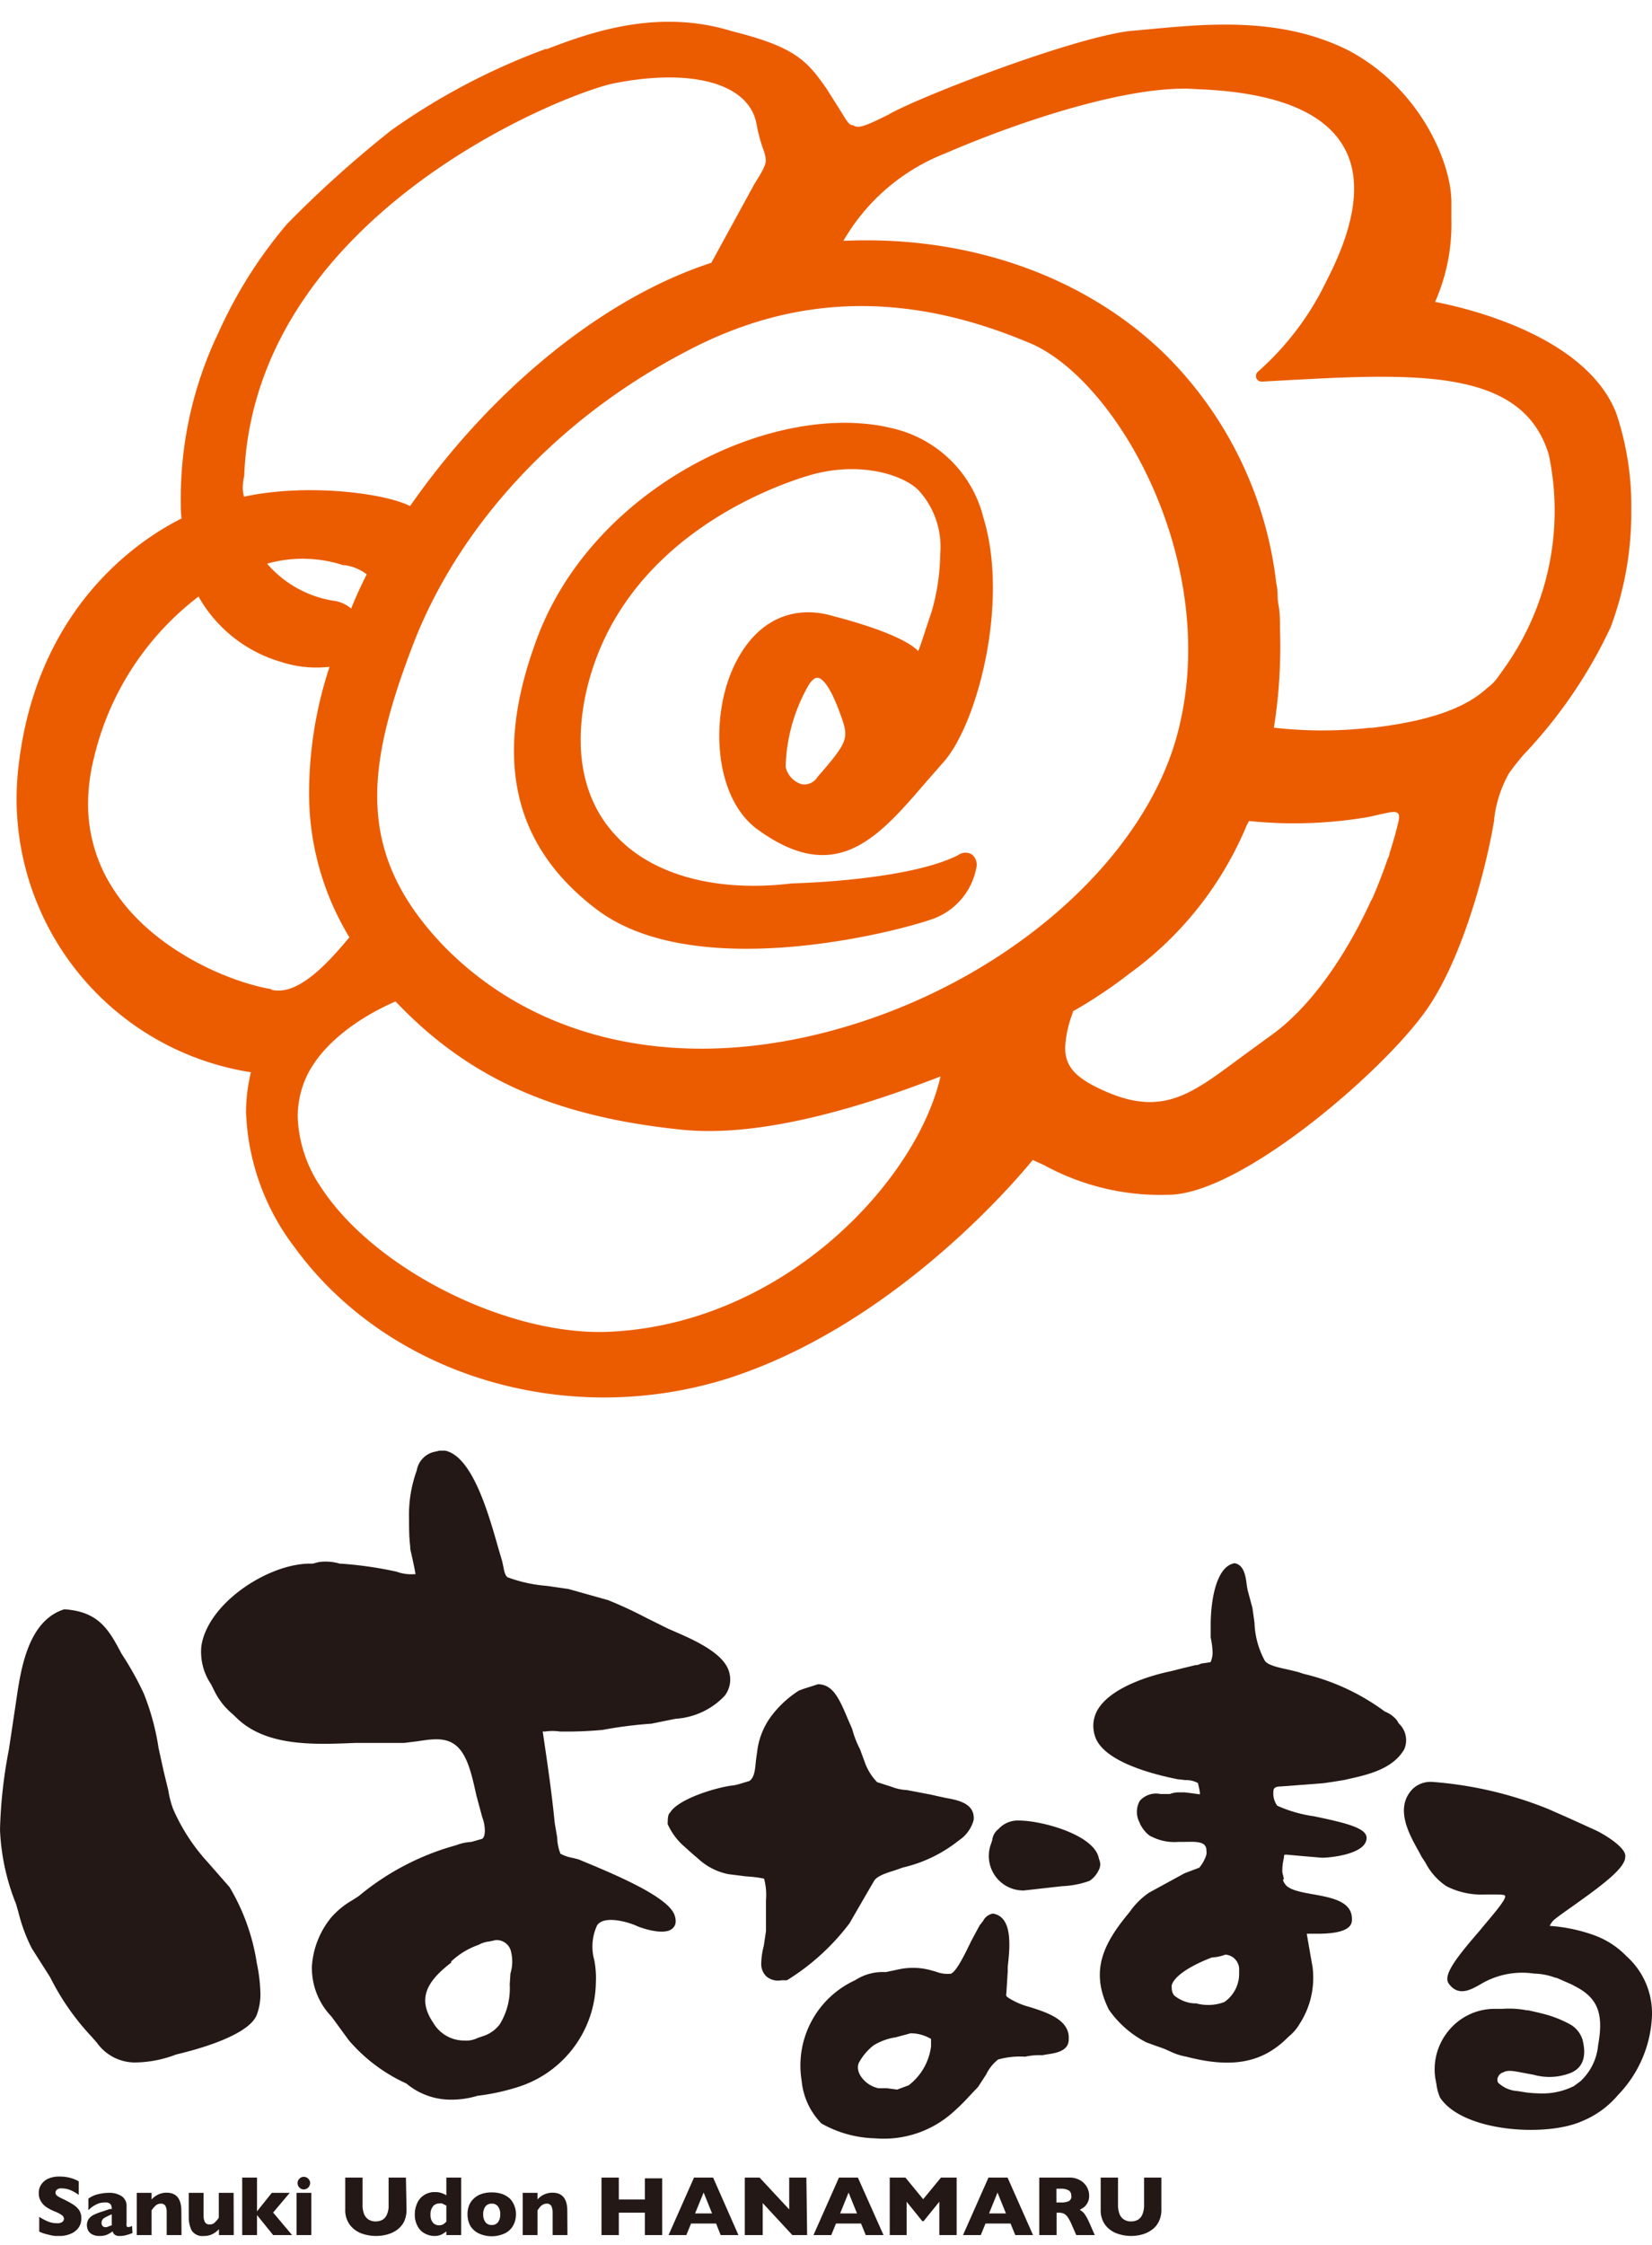 <svg viewBox="0.05 -0.95 111.59 150.497" xmlns="http://www.w3.org/2000/svg" width="1841" height="2500"><path d="M66 57.11a.89.89 0 0 0-.31-.91.85.85 0 0 0-.93.06c-3.44 1.73-11.12 1.9-11.2 1.9-5.18.63-9.55-.59-12-3.32-2.12-2.33-2.78-5.64-1.92-9.57C42 34.76 52.7 31.2 54.82 30.59c3.35-.95 6.27 0 7.29 1.05a5.64 5.64 0 0 1 1.45 4.29 14.6 14.6 0 0 1-.56 3.82l-.52 1.57c-.15.46-.3.92-.41 1.16-1.1-1.17-5.16-2.21-5.63-2.33-2.76-.86-5.19.22-6.64 3-1.8 3.42-1.62 9 1.3 11.28 5.39 4 8.23.7 11.52-3.13l1.14-1.3c2.28-2.52 4.48-10.76 2.72-16.52a8.22 8.22 0 0 0-6-6c-8-2.08-20.6 3.94-24.29 14.52-2.82 7.81-1.45 13.67 4.18 17.93 7 5.27 21.58 1.14 22.94.53A4.56 4.56 0 0 0 66 57.11zM54.7 44.73c.14-.21.37-.47.58-.45s.75.27 1.55 2.5c.58 1.61.52 1.8-1.56 4.2a1.05 1.05 0 0 1-1.06.49 1.57 1.57 0 0 1-1.09-1.18 11.63 11.63 0 0 1 1.58-5.56z" fill="#eb5c01"/><path d="M109.22 26.41c-2.07-5.25-10.16-7.1-12.23-7.5a13 13 0 0 0 1.1-5.57v-1.15c0-2.74-2.18-7.76-7-10.28C86.58-.33 81.68.13 77.74.5l-1.43.13c-4.09.53-14.41 4.54-16.25 5.64-1.73.87-2.07.93-2.39.71h-.09c-.2-.06-.35-.31-.71-.9l-1-1.58C54.56 2.63 53.76 1.7 49.5.64 44.39-.95 39.74.8 37 1.84h-.1a44.57 44.57 0 0 0-10.4 5.47 75.52 75.52 0 0 0-7.06 6.34A30.79 30.79 0 0 0 14.8 21a25.89 25.89 0 0 0-2.54 11.21c0 .44 0 .88.05 1.32C9.23 35.07 2.5 39.7 1.3 50.27a19.4 19.4 0 0 0-.13 2.26A18.71 18.71 0 0 0 17 70.91a11.58 11.58 0 0 0-.33 2.69 15.94 15.94 0 0 0 3.26 9.1c6.32 8.69 18.35 12.3 29.25 8.89 11.11-3.54 19.35-13.19 20.63-14.76l.77.35a16.34 16.34 0 0 0 8.38 2c4.74 0 13.92-7.82 17.09-12 2.62-3.34 4.35-9.78 4.93-13.29v-.09a8.17 8.17 0 0 1 1-3.07 16.12 16.12 0 0 1 1.02-1.29 32.39 32.39 0 0 0 5.85-8.58 22 22 0 0 0 1.39-7.9 19.57 19.57 0 0 0-1.02-6.55zm-92.67 4.23a.15.15 0 0 0 0-.07C17.28 13.25 37.72 5 41.45 4.17c5.34-1.07 9.15 0 9.69 2.67a10.89 10.89 0 0 0 .48 1.81 2.57 2.57 0 0 1 .16.68c0 .35-.2.71-.77 1.62 0 0-2.49 4.55-2.91 5.32-7.24 2.35-14.79 8.46-20.35 16.42-1.79-.9-7.06-1.54-11.22-.63a3.12 3.12 0 0 1-.08-.52 3.63 3.63 0 0 1 .1-.9zm8.27 6.66c-.38.76-.74 1.53-1.05 2.31a2.37 2.37 0 0 0-1-.5 7.47 7.47 0 0 1-4.68-2.53 8.86 8.86 0 0 1 5.14.1h.09a3.1 3.1 0 0 1 1.5.62zm-6.44 28c-2.82-.47-7.95-2.62-10.6-6.64A10.45 10.45 0 0 1 6 52.84a12.89 12.89 0 0 1 .39-3.13 19.25 19.25 0 0 1 7.07-10.91A9.41 9.41 0 0 0 19 43.2a7.69 7.69 0 0 0 3.31.34 27.32 27.32 0 0 0-1.38 8.26 18.71 18.71 0 0 0 2.72 10c-1.59 1.92-3.55 3.97-5.27 3.54zm23.14 23.11c-6.85.46-16.09-4.09-19.77-9.71a9 9 0 0 1-1.59-4.77 6.44 6.44 0 0 1 .73-3c1.48-2.76 4.83-4.35 5.88-4.8 4.94 5.2 10.77 7.8 19.46 8.67 4.35.41 10.19-.82 17.35-3.61-1.58 6.97-10.4 16.53-22.06 17.22zm14.68-20.3c-10.41 2.8-20 .68-26.27-5.82-5.89-6.21-5.19-12-1.85-20.58 3.19-8 9.82-15 18.18-19.38 7.45-4 15.17-4.18 23.63-.52 5.88 2.78 12.57 14.9 9.76 26C77.46 56.62 67.82 65 56.2 68.11zM94.51 54c-.14.61-.34 1.34-.6 2.13 0 .16-.11.32-.16.48-.27.78-.58 1.59-.93 2.41a2.5 2.5 0 0 1-.17.33c-1.25 2.75-3.65 6.94-6.91 9.19l-2.08 1.52c-3.26 2.42-5.23 3.89-9.25 2-1.69-.79-2.41-1.53-2.41-2.81a7.5 7.5 0 0 1 .52-2.37v-.08a31.72 31.72 0 0 0 3.82-2.55 23.49 23.49 0 0 0 7.92-10l.16-.3a29.69 29.69 0 0 0 8-.26c1.68-.34 2.32-.69 2.09.31zm-1.87-6.35a28.82 28.82 0 0 1-6.54 0 34.85 34.85 0 0 0 .41-6.65v-.08c0-.51 0-1-.09-1.5s-.06-.72-.08-1a4 4 0 0 0-.08-.52 25.92 25.92 0 0 0-7.46-15.4c-5.42-5.32-13.33-8.1-21.78-7.71a13.67 13.67 0 0 1 6.87-5.9c5.13-2.22 12.65-4.69 17-4.34 5.19.19 8.52 1.48 9.9 3.85 1.26 2.14.88 5.19-1.12 9.06A19.3 19.3 0 0 1 85 23.64a.4.4 0 0 0-.08.43.39.39 0 0 0 .37.22l1.1-.06c9.22-.51 16.51-.91 18.28 5a18.3 18.3 0 0 1-3.09 14.52l-.32.45a3.05 3.05 0 0 1-.75.77c-1.69 1.57-4.51 2.31-7.87 2.7z" fill="#eb5c01"/><g fill="#231815"><path d="M94.54 114.87l-.14-.23a2 2 0 0 0-.81-.58 15 15 0 0 0-5.47-2.54l-.4-.13-.71-.17c-.6-.13-1.35-.29-1.53-.6a5.72 5.72 0 0 1-.69-2.55l-.14-1-.32-1.19-.06-.33c-.07-.59-.18-1.4-.83-1.5-1.27.22-1.61 2.61-1.61 4.17v.85a5.8 5.8 0 0 1 .13 1 1.63 1.63 0 0 1-.14.66l-.6.09a.29.29 0 0 0-.13.05c-.05 0-.09.06-.3.06l-.9.22-.84.21c-.39.08-3.82.81-4.86 2.59a2.18 2.18 0 0 0-.29 1.07 2.36 2.36 0 0 0 .12.72c.55 1.66 3.72 2.52 5.57 2.89l.54.06a1.61 1.61 0 0 1 .84.2l.07.31a3.25 3.25 0 0 1 .07.44h-.1l-.43-.06-.48-.06h-.37a1.61 1.61 0 0 0-.66.11h-.62a1.47 1.47 0 0 0-1.41.46 1.52 1.52 0 0 0 0 1.49c0 .09.41.8.85.95a3.37 3.37 0 0 0 1.76.33h.38c.49 0 1.16-.06 1.4.23a.51.51 0 0 1 .11.34 1 1 0 0 1 0 .29 2.49 2.49 0 0 1-.48.88l-1 .38-2.38 1.3a5.06 5.06 0 0 0-1.33 1.32c-1.81 2.16-2.68 4-1.4 6.58a6.91 6.91 0 0 0 2.53 2.21l.6.22.6.21.38.17a4.28 4.28 0 0 0 1.13.37c3 .78 5 .43 6.65-1.11l.25-.24a3.17 3.17 0 0 0 .75-.87 5.72 5.72 0 0 0 .87-3.84s-.3-1.7-.39-2.24h.73c.75 0 1.78-.07 2.17-.51a.64.64 0 0 0 .15-.42v-.08c0-1.18-1.39-1.43-2.61-1.65-.8-.14-1.62-.29-1.89-.67s-.09-.36-.09-.36l-.11-.45a3.61 3.61 0 0 1 .11-1c0-.17 0-.2.15-.2l1.23.11 1.2.1c.51 0 3-.23 3-1.34 0-.66-1.34-1-3.56-1.46a9.12 9.12 0 0 1-2.47-.71 1.39 1.39 0 0 1-.26-1c0-.27.3-.3.47-.3l1.46-.11 1.43-.11.7-.1.73-.12.26-.06c1.36-.3 3-.68 3.78-2a1.54 1.54 0 0 0-.36-1.75zM79.2 132.72a.68.68 0 0 1 0-.19c.2-.7 1.54-1.43 2.72-1.87a2.85 2.85 0 0 0 .9-.19 1 1 0 0 1 .93.92 2.64 2.64 0 0 1 0 .28 2.31 2.31 0 0 1-1 2 3.07 3.07 0 0 1-1.9.09h-.15a2.34 2.34 0 0 1-1.34-.54.79.79 0 0 1-.16-.5zM69.58 134a5 5 0 0 1-1.42-.62c-.16-.12-.16-.12-.13-.34l.09-1.43v-.31c.14-1.26.38-3.38-1-3.6a.92.92 0 0 0-.66.49l-.24.31-.57 1.06c-.4.83-1 2.08-1.38 2.2a2.13 2.13 0 0 1-1-.14l-.29-.08a4.55 4.55 0 0 0-2.1-.1l-1 .21a3.42 3.42 0 0 0-2.07.55 6.33 6.33 0 0 0-3.61 6.78 4.74 4.74 0 0 0 1.34 2.89 7.74 7.74 0 0 0 3.63 1 7 7 0 0 0 5.22-1.73 14 14 0 0 0 1.24-1.23l.48-.5.56-.86a2.8 2.8 0 0 1 .8-1 5.45 5.45 0 0 1 1.82-.19 4.44 4.44 0 0 1 1.17-.1l.34-.06c.54-.08 1.44-.21 1.44-1 .1-1.31-1.43-1.82-2.66-2.2zM58 138.09a.93.93 0 0 1 .05-.29 3.82 3.82 0 0 1 1-1.2 4 4 0 0 1 1.51-.55l1-.27a2.71 2.71 0 0 1 1.38.38v.51a3.94 3.94 0 0 1-1.51 2.62l-.78.29-.67-.09h-.59a1.92 1.92 0 0 1-1.2-.82 1.14 1.14 0 0 1-.19-.58z"/><path d="M74.28 124c-.26-1.61-3.86-2.58-5.39-2.58a1.76 1.76 0 0 0-1.4.58 1.05 1.05 0 0 0-.41.71l-.06.21a2.33 2.33 0 0 0 2.19 3.22l2.58-.29a6.2 6.2 0 0 0 1.86-.36 1.79 1.79 0 0 0 .62-.73.81.81 0 0 0 .1-.39 1 1 0 0 0-.09-.37zM57.43 128.36l1-1.73.67-1.15c.21-.34.92-.55 1.43-.71l.51-.18a9.47 9.47 0 0 0 3.78-1.83 2.4 2.4 0 0 0 1-1.38c.1-1.12-1.07-1.34-1.85-1.48l-.51-.11-.53-.12-1.63-.31a3.14 3.14 0 0 1-1-.21l-1-.32a3.7 3.7 0 0 1-.85-1.39l-.31-.84a6.68 6.68 0 0 1-.53-1.37l-.31-.71c-.56-1.34-1-2.3-2-2.3l-1 .32-.29.11a7.1 7.1 0 0 0-1.89 1.76 5 5 0 0 0-.89 2.11l-.12.86c-.05.56-.09 1.13-.44 1.37l-.77.23-.25.06c-1.05.09-3.78.89-4.34 1.85-.13.09-.16.36-.16.77a4.38 4.38 0 0 0 1.12 1.51l.48.43.51.44a4.19 4.19 0 0 0 2 1l1.2.15a8.3 8.3 0 0 1 1.2.15 4.13 4.13 0 0 1 .13 1.45v2.1l-.15 1a5 5 0 0 0-.17 1.18 1.15 1.15 0 0 0 .37.89 1.22 1.22 0 0 0 1 .24h.37a15.5 15.5 0 0 0 4.22-3.84zM15.56 125.92l-.77-.88-.72-.82a13 13 0 0 1-2.33-3.59 6.42 6.42 0 0 1-.32-1.24l-.32-1.32-.34-1.55a16.51 16.51 0 0 0-1-3.68 20.88 20.88 0 0 0-1.5-2.68c-.84-1.59-1.52-2.85-3.87-3-2.44.77-2.93 4-3.24 6.14l-.5 3.33a32.23 32.23 0 0 0-.6 5.41 15 15 0 0 0 1.08 5l.17.59a11.26 11.26 0 0 0 .9 2.42L3.44 132a16.78 16.78 0 0 0 2.79 4l.36.41a3.16 3.16 0 0 0 2.52 1.34 7.9 7.9 0 0 0 2.84-.54c1.11-.26 4.84-1.21 5.44-2.66a4 4 0 0 0 .25-1.49 11.16 11.16 0 0 0-.24-2 14.23 14.23 0 0 0-1.84-5.14z"/><path d="M39.51 124.2l-.38-.16-.4-.1a2.67 2.67 0 0 1-.82-.28 3.06 3.06 0 0 1-.22-1.08l-.17-1c-.2-2.06-.51-4.14-.81-6.17h.16a3.48 3.48 0 0 1 1 0 26.18 26.18 0 0 0 2.89-.11 28.8 28.8 0 0 1 3.3-.42l.83-.17.8-.16A5 5 0 0 0 49 113a1.8 1.8 0 0 0 .32-1.54c-.3-1.31-2.35-2.21-3.7-2.8l-.44-.19-1.53-.76a27.69 27.69 0 0 0-2.53-1.17l-2.67-.75-1.45-.21a9.82 9.82 0 0 1-2.66-.58c-.18-.12-.24-.45-.29-.72l-.08-.37-.26-.88c-.66-2.32-1.75-6.2-3.6-6.58h-.36l-.44.1a1.56 1.56 0 0 0-1.11 1.24 8.75 8.75 0 0 0-.52 3.21c0 .63 0 1.26.08 1.93v.15l.11.49c.08.35.2.92.25 1.22H28a2.81 2.81 0 0 1-1.16-.17 26.23 26.23 0 0 0-3.75-.54H23a3.25 3.25 0 0 0-1.45-.1l-.38.1c-2.86-.11-7.1 2.63-7.52 5.58a3.9 3.9 0 0 0 .65 2.55l.21.42a4.79 4.79 0 0 0 1.26 1.61l.27.26c2 1.93 5.2 1.8 8 1.68h3.31l.89-.11c1.05-.16 2-.31 2.72.38s1 2.07 1.27 3.28l.39 1.45a2.63 2.63 0 0 1 .18.91c0 .28-.06.51-.2.57l-.32.09-.38.11a3.48 3.48 0 0 0-1 .21l-.37.11a17.51 17.51 0 0 0-6.25 3.34l-.4.26a5.61 5.61 0 0 0-1.43 1.15 5.78 5.78 0 0 0-1.33 3.31 4.72 4.72 0 0 0 1.32 3.41l1.17 1.6a11.23 11.23 0 0 0 3.89 2.92 4.67 4.67 0 0 0 3 1.09 6.05 6.05 0 0 0 1.8-.26 14.81 14.81 0 0 0 2.88-.64 7.52 7.52 0 0 0 5.12-7 6.46 6.46 0 0 0-.11-1.53 3.4 3.4 0 0 1 .19-2.33c.45-.71 2.13-.24 2.76.07 0 0 1.74.69 2.34.13a.62.62 0 0 0 .21-.49 1.15 1.15 0 0 0-.07-.39c-.36-1.12-3.29-2.46-6.11-3.62zm-9 6.75a5.12 5.12 0 0 1 1.87-1.14 1.88 1.88 0 0 1 .74-.23l.41-.09a1 1 0 0 1 1 .64 2.75 2.75 0 0 1 0 1.61l-.05.75a4.61 4.61 0 0 1-.67 2.68 2.25 2.25 0 0 1-1.07.78l-.44.15a1.67 1.67 0 0 1-.86.17 2.42 2.42 0 0 1-2.12-1.19c-1.17-1.72-.32-2.89 1.22-4.08zM109.92 130.58a5.75 5.75 0 0 0-2.19-1.42 11.1 11.1 0 0 0-3-.63 1.41 1.41 0 0 1 .24-.36c.18-.17.69-.53 1.27-.94 2-1.42 3.59-2.59 3.59-3.35a.39.39 0 0 0 0-.15c-.13-.65-1.66-1.52-2.12-1.71l-1.65-.75-1.43-.63a26.08 26.08 0 0 0-7.85-1.83 1.76 1.76 0 0 0-1.29.46c-1.27 1.28-.26 3.07.41 4.26l.18.34.25.38a4.27 4.27 0 0 0 1.42 1.6 5.21 5.21 0 0 0 2.64.56h.22c.84 0 1.07 0 1.11.1.07.28-1 1.46-1.7 2.32-1.54 1.78-2.51 3-2.12 3.58.65.92 1.49.44 2.16.06a5.45 5.45 0 0 1 3.61-.72 4.35 4.35 0 0 1 1.39.26l.19.05 1 .44.14.08c1.59.79 2 1.87 1.61 4a3.77 3.77 0 0 1-1.21 2.45l-.42.31a4.71 4.71 0 0 1-2.19.5 9.61 9.61 0 0 1-1-.06l-.63-.1a2.1 2.1 0 0 1-1.3-.56.42.42 0 0 1 0-.41.54.54 0 0 1 .36-.3c.38-.22 1 0 2 .16a3.93 3.93 0 0 0 2.47-.09c.88-.33 1.17-1.11.86-2.29a1.81 1.81 0 0 0-.92-1.06 7.8 7.8 0 0 0-1.35-.56c-.47-.14-1-.25-1.37-.34h-.11a6.31 6.31 0 0 0-1.66-.1H101a4 4 0 0 0-3 1.36 4.09 4.09 0 0 0-1 3.31l.08.43a3.21 3.21 0 0 0 .25.9c1.55 2.32 7.2 2.67 9.61 1.57a6.26 6.26 0 0 0 2.4-1.75 8.15 8.15 0 0 0 2.3-5.41v-.19a5.16 5.16 0 0 0-1.72-3.77zM5.54 148.28a1 1 0 0 1-.19.63 1.18 1.18 0 0 1-.52.4 1.84 1.84 0 0 1-.76.15h-.3a2.8 2.8 0 0 1-.46-.09 3.1 3.1 0 0 1-.61-.2v-1a3.66 3.66 0 0 0 .58.31 1.54 1.54 0 0 0 .61.12.57.57 0 0 0 .39-.1.3.3 0 0 0 .09-.19.31.31 0 0 0-.15-.26 2 2 0 0 0-.44-.23 3.37 3.37 0 0 1-.57-.29 1.24 1.24 0 0 1-.39-.4 1 1 0 0 1-.15-.56 1 1 0 0 1 .15-.56 1.12 1.12 0 0 1 .47-.41 1.81 1.81 0 0 1 .78-.15 2.91 2.91 0 0 1 .6.06 2.69 2.69 0 0 1 .45.14 1.32 1.32 0 0 1 .25.13v.91a2.73 2.73 0 0 0-.53-.31 1.48 1.48 0 0 0-.63-.13.44.44 0 0 0-.31.08.26.26 0 0 0-.1.21.26.26 0 0 0 .1.2 1.82 1.82 0 0 0 .35.2 6.11 6.11 0 0 1 .71.38 1.48 1.48 0 0 1 .43.39.94.94 0 0 1 .15.57zM9 149.26a2.85 2.85 0 0 1-.41.14 1.44 1.44 0 0 1-.45.06.53.53 0 0 1-.35-.09.55.55 0 0 1-.14-.22 1.65 1.65 0 0 1-.36.22 1.25 1.25 0 0 1-.52.09 1 1 0 0 1-.5-.11.64.64 0 0 1-.27-.27.84.84 0 0 1-.08-.34.76.76 0 0 1 .13-.44 1 1 0 0 1 .36-.28 4.17 4.17 0 0 1 .59-.22l.32-.11.16-.05h.12a.54.54 0 0 0-.09-.33.45.45 0 0 0-.36-.11 1.25 1.25 0 0 0-.61.14 1.93 1.93 0 0 0-.52.38v-.78a1.94 1.94 0 0 1 .4-.22 2.39 2.39 0 0 1 .46-.12 2.61 2.61 0 0 1 .48-.05 1.52 1.52 0 0 1 .93.24.78.78 0 0 1 .31.66v1.1a1.19 1.19 0 0 0 0 .24.11.11 0 0 0 .11.07.54.54 0 0 0 .26-.08zm-1.4-.55V148a3.73 3.73 0 0 0-.53.26.38.38 0 0 0-.16.32.31.31 0 0 0 .08.22.28.28 0 0 0 .19.07.42.42 0 0 0 .21-.06 1.09 1.09 0 0 0 .25-.1zM12.31 149.4h-1v-1.53a1 1 0 0 0-.07-.41.33.33 0 0 0-.34-.18.54.54 0 0 0-.22.05.61.61 0 0 0-.16.12l-.13.14-.1.14v1.67h-1v-2.85h1v.45a1.33 1.33 0 0 1 .48-.35 1.29 1.29 0 0 1 .53-.11q1 0 1 1.23zM15.84 149.4h-1v-.4a1.53 1.53 0 0 1-.45.34 1.22 1.22 0 0 1-.56.12.86.86 0 0 1-.84-.38 2 2 0 0 1-.19-.85v-1.68h1v1.54a1 1 0 0 0 .08.41.32.32 0 0 0 .33.18.45.45 0 0 0 .35-.13 1.81 1.81 0 0 0 .27-.32v-1.68h1zM19.78 149.4H18.5l-1.09-1.35v1.35h-1v-3.88h1v2.28l1-1.25h1.21l-1.12 1.33zM21.08 149.4h-1v-2.85h1zm-.08-3.51a.44.44 0 0 1-.43.43.39.39 0 0 1-.21-.06.43.43 0 0 1-.21-.37.41.41 0 0 1 .13-.3.4.4 0 0 1 .29-.12.43.43 0 0 1 .43.42zM27.51 147.67a1.87 1.87 0 0 1-.18.85 1.63 1.63 0 0 1-.49.55 2.12 2.12 0 0 1-.67.3 2.8 2.8 0 0 1-.7.09 2.85 2.85 0 0 1-1-.17 1.76 1.76 0 0 1-.78-.57 1.66 1.66 0 0 1-.32-1.05v-2.15h1.17v1.84a1.67 1.67 0 0 0 .11.64.79.79 0 0 0 .31.36.89.89 0 0 0 .47.12.94.94 0 0 0 .45-.11.72.72 0 0 0 .31-.37 1.45 1.45 0 0 0 .11-.63v-1.85h1.17zM31.2 149.4h-1v-.25a1.79 1.79 0 0 1-.34.22 1.1 1.1 0 0 1-.49.09 1.35 1.35 0 0 1-.61-.16 1.13 1.13 0 0 1-.49-.48 1.58 1.58 0 0 1-.2-.82 1.8 1.8 0 0 1 .15-.73 1.21 1.21 0 0 1 .45-.55 1.27 1.27 0 0 1 .77-.22 1.18 1.18 0 0 1 .45.07 1.28 1.28 0 0 1 .31.15v-1.2h1zm-1-.9v-1.09l-.28-.14a.53.53 0 0 0-.23 0 .51.51 0 0 0-.4.2.84.84 0 0 0-.16.55.79.79 0 0 0 .17.55.54.54 0 0 0 .39.17.6.6 0 0 0 .29-.06 1 1 0 0 0 .21-.18zM34.9 148a1.51 1.51 0 0 1-.19.76 1.26 1.26 0 0 1-.55.52 2.1 2.1 0 0 1-1.79 0 1.35 1.35 0 0 1-.56-.52 1.61 1.61 0 0 1-.18-.76 1.59 1.59 0 0 1 .1-.59 1.29 1.29 0 0 1 .31-.46 1.43 1.43 0 0 1 .52-.32 2.14 2.14 0 0 1 .7-.11 2.27 2.27 0 0 1 .72.11 1.62 1.62 0 0 1 .51.31 1.3 1.3 0 0 1 .3.47 1.41 1.41 0 0 1 .11.59zm-1.06 0a.84.84 0 0 0-.15-.53.5.5 0 0 0-.43-.19.5.5 0 0 0-.42.19.84.84 0 0 0-.15.53.86.86 0 0 0 .15.53.5.5 0 0 0 .42.19.5.5 0 0 0 .43-.19.86.86 0 0 0 .15-.53zM38.38 149.4h-1v-1.53a1 1 0 0 0-.08-.41.32.32 0 0 0-.33-.18.48.48 0 0 0-.22.05.66.66 0 0 0-.17.12.75.75 0 0 0-.12.14l-.1.14v1.67h-1v-2.85h1v.45a1.23 1.23 0 0 1 .47-.35 1.33 1.33 0 0 1 .54-.11q1 0 1 1.23zM44.78 149.4h-1.17v-1.51h-1.76v1.51h-1.17v-3.88h1.17V147h1.76v-1.43h1.17zM49.93 149.4h-1.2l-.31-.78h-1.69l-.32.78h-1.2l1.72-3.88h1.29zm-1.78-1.46l-.57-1.41-.58 1.41zM54.57 149.4h-1l-2-2.16v2.16h-1.21v-3.88h1l2 2.15v-2.15h1.16zM59.73 149.4h-1.2l-.32-.78h-1.69l-.32.78H55l1.72-3.88H58zm-1.79-1.46l-.57-1.41-.57 1.41zM64.67 149.4H63.5v-2.25l-1.06 1.31h-.09l-1.06-1.31v2.25h-1.14v-3.88h1.06l1.2 1.46 1.2-1.46h1.06zM69.83 149.4h-1.2l-.32-.78h-1.69l-.32.78h-1.2l1.72-3.88h1.29zM68 147.94l-.57-1.41-.57 1.41zM74 149.4h-1.25l-.3-.68a2.72 2.72 0 0 0-.3-.56.66.66 0 0 0-.27-.22.93.93 0 0 0-.32-.05h-.14v1.51h-1.17v-3.88h2a1.42 1.42 0 0 1 .79.2 1.14 1.14 0 0 1 .45.48 1.18 1.18 0 0 1 .13.53.94.94 0 0 1-.11.49 1 1 0 0 1-.24.3l-.28.18a1.13 1.13 0 0 1 .31.26 3.4 3.4 0 0 1 .33.6zm-1.59-2.65a.39.39 0 0 0-.18-.37 1.11 1.11 0 0 0-.57-.11h-.25v.93h.26a1.28 1.28 0 0 0 .58-.09.37.37 0 0 0 .17-.36zM78.5 147.67a1.75 1.75 0 0 1-.19.85 1.45 1.45 0 0 1-.49.55 2 2 0 0 1-.66.3 2.82 2.82 0 0 1-1.67-.08 1.76 1.76 0 0 1-.78-.57 1.66 1.66 0 0 1-.31-1.05v-2.15h1.17v1.84a1.67 1.67 0 0 0 .11.64.74.74 0 0 0 .31.36.85.85 0 0 0 .46.12 1 1 0 0 0 .46-.11.77.77 0 0 0 .31-.37 1.62 1.62 0 0 0 .11-.63v-1.85h1.17z"/></g></svg>